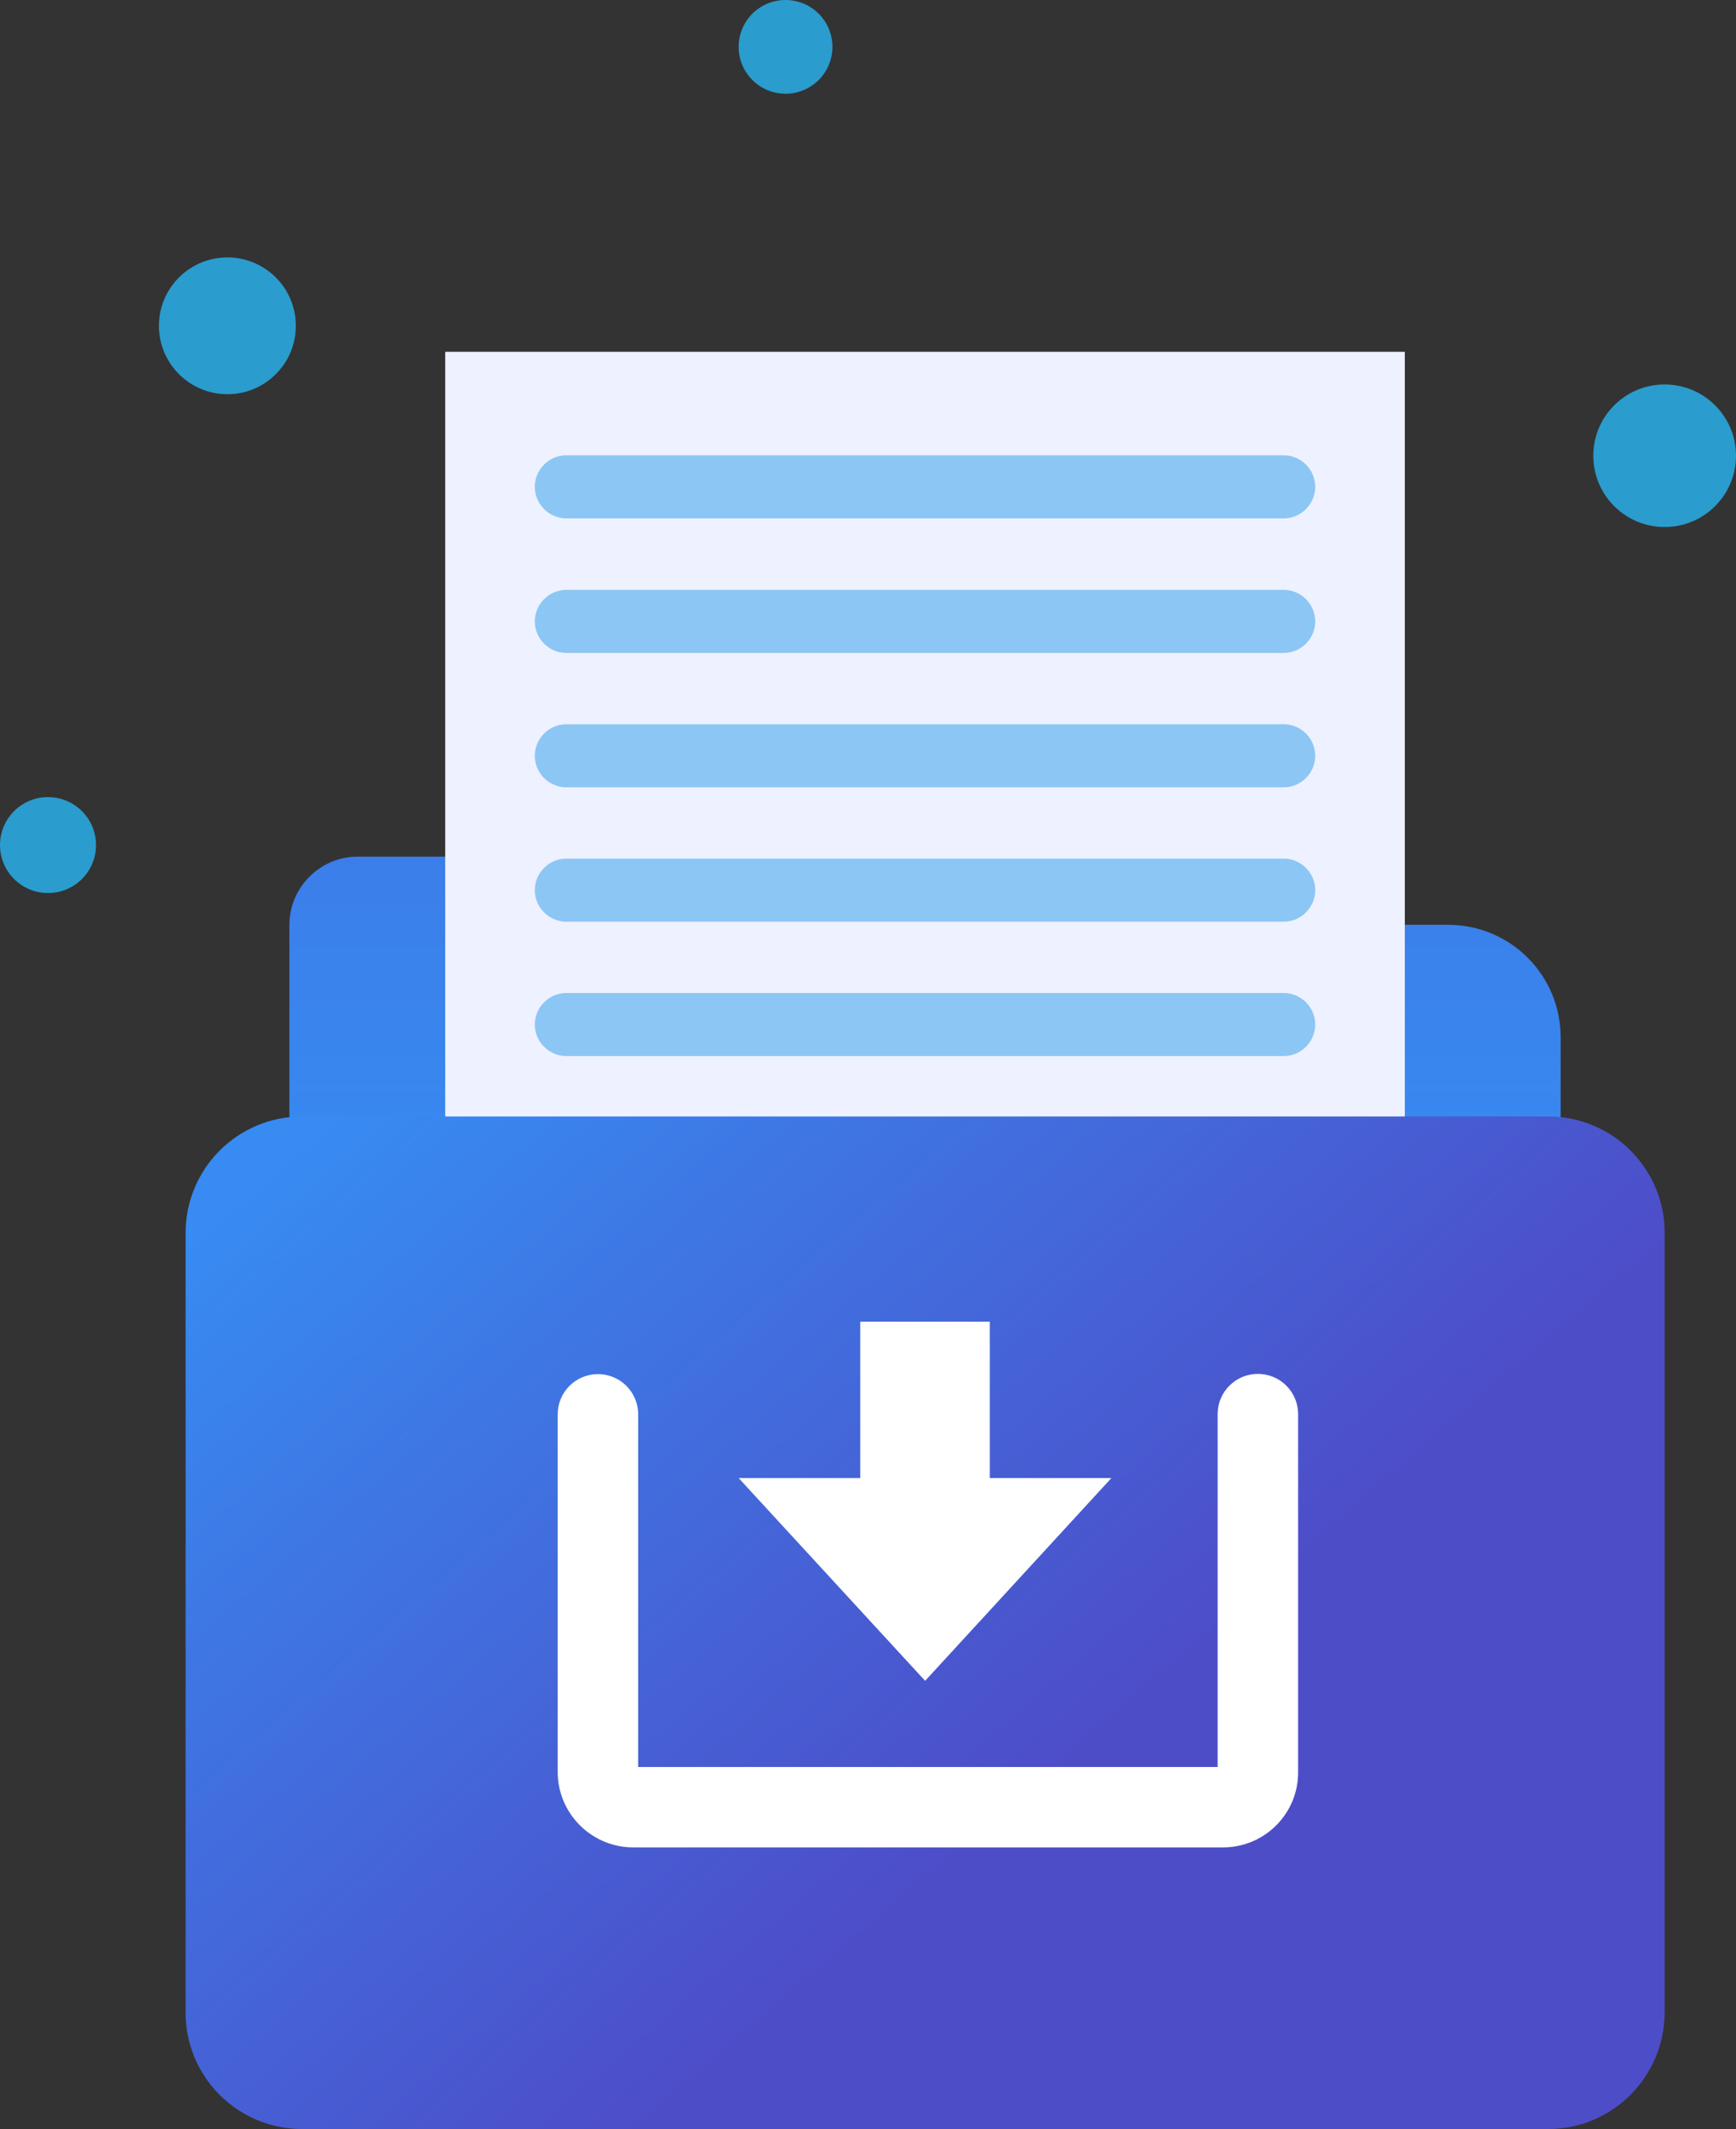<svg width="164" height="201" viewBox="0 0 164 201" fill="none" xmlns="http://www.w3.org/2000/svg">
<rect x="0" y="0" width="164" height="201" fill="#333333" stroke="none"/>
<g clip-path="url(#clip0_1460_2)">
<path d="M65.726 84.103C65.138 82.195 63.374 80.874 61.358 80.874H33.808C30.238 80.874 27.34 83.768 27.34 87.332V88.632V95.74V164.159C27.34 166.675 29.377 168.709 31.897 168.709H142.875C145.395 168.709 147.432 166.675 147.432 164.159V97.921C147.432 92.071 142.686 87.311 136.807 87.311H70.094C68.099 87.332 66.314 86.011 65.726 84.103Z" fill="url(#paint0_linear_1460_2)"/>
<path d="M132.712 33.213H42.06V147.531H132.712V33.213Z" fill="#EEF1FF"/>
<path d="M121.268 48.939H53.505C51.867 48.939 50.523 47.597 50.523 45.962C50.523 44.326 51.867 42.984 53.505 42.984H121.268C122.906 42.984 124.249 44.326 124.249 45.962C124.249 47.597 122.906 48.939 121.268 48.939Z" fill="#8CC6F4"/>
<path d="M121.268 61.645H53.505C51.867 61.645 50.523 60.303 50.523 58.668C50.523 57.032 51.867 55.69 53.505 55.69H121.268C122.906 55.69 124.249 57.032 124.249 58.668C124.249 60.303 122.906 61.645 121.268 61.645Z" fill="#8CC6F4"/>
<path d="M121.268 74.331H53.505C51.867 74.331 50.523 72.989 50.523 71.353C50.523 69.718 51.867 68.376 53.505 68.376H121.268C122.906 68.376 124.249 69.718 124.249 71.353C124.249 72.989 122.906 74.331 121.268 74.331Z" fill="#8CC6F4"/>
<path d="M121.268 87.017H53.505C51.867 87.017 50.523 85.675 50.523 84.04C50.523 82.404 51.867 81.062 53.505 81.062H121.268C122.906 81.062 124.249 82.404 124.249 84.04C124.249 85.675 122.906 87.017 121.268 87.017Z" fill="#8CC6F4"/>
<path d="M121.268 99.703H53.505C51.867 99.703 50.523 98.361 50.523 96.725C50.523 95.09 51.867 93.748 53.505 93.748H121.268C122.906 93.748 124.249 95.09 124.249 96.725C124.249 98.361 122.906 99.703 121.268 99.703Z" fill="#8CC6F4"/>
<path d="M121.268 112.389H53.505C51.867 112.389 50.523 111.047 50.523 109.411C50.523 107.776 51.867 106.434 53.505 106.434H121.268C122.906 106.434 124.249 107.776 124.249 109.411C124.249 111.068 122.906 112.389 121.268 112.389Z" fill="#8CC6F4"/>
<path d="M121.268 125.096H53.505C51.867 125.096 50.523 123.754 50.523 122.118C50.523 120.483 51.867 119.141 53.505 119.141H121.268C122.906 119.141 124.249 120.483 124.249 122.118C124.249 123.754 122.906 125.096 121.268 125.096Z" fill="#8CC6F4"/>
<path d="M121.268 137.781H53.505C51.867 137.781 50.523 136.439 50.523 134.804C50.523 133.168 51.867 131.826 53.505 131.826H121.268C122.906 131.826 124.249 133.168 124.249 134.804C124.249 136.439 122.906 137.781 121.268 137.781Z" fill="#8CC6F4"/>
<path d="M146.256 201H28.537C22.468 201 17.534 196.093 17.534 190.012V116.394C17.534 110.334 22.447 105.406 28.537 105.406H146.256C152.324 105.406 157.259 110.313 157.259 116.394V190.012C157.238 196.072 152.324 201 146.256 201Z" fill="url(#paint1_linear_1460_2)"/>
<path d="M115.535 174.413H59.826C55.878 174.413 52.686 171.205 52.686 167.284V133.525C52.686 131.428 54.387 129.73 56.487 129.73C58.587 129.73 60.288 131.428 60.288 133.525V166.822H115.031V133.504C115.031 131.407 116.732 129.709 118.832 129.709C120.932 129.709 122.633 131.407 122.633 133.504V167.263C122.675 171.205 119.483 174.413 115.535 174.413Z" fill="white"/>
<path d="M81.265 124.781V139.543H69.779L87.397 158.687L104.994 139.543H93.507V124.781H81.265Z" fill="white"/>
<path opacity="0.88" d="M157.26 49.757C160.982 49.757 164 46.744 164 43.027C164 39.309 160.982 36.296 157.26 36.296C153.537 36.296 150.519 39.309 150.519 43.027C150.519 46.744 153.537 49.757 157.26 49.757Z" fill="url(#paint2_linear_1460_2)"/>
<path opacity="0.88" d="M4.536 84.312C7.041 84.312 9.071 82.284 9.071 79.783C9.071 77.282 7.041 75.254 4.536 75.254C2.031 75.254 0 77.282 0 79.783C0 82.284 2.031 84.312 4.536 84.312Z" fill="url(#paint3_linear_1460_2)"/>
<path opacity="0.88" d="M21.482 37.218C25.054 37.218 27.949 34.327 27.949 30.76C27.949 27.193 25.054 24.302 21.482 24.302C17.91 24.302 15.014 27.193 15.014 30.76C15.014 34.327 17.91 37.218 21.482 37.218Z" fill="url(#paint4_linear_1460_2)"/>
<path opacity="0.88" d="M74.21 8.849C76.657 8.849 78.64 6.868 78.64 4.424C78.64 1.981 76.657 0 74.21 0C71.763 0 69.779 1.981 69.779 4.424C69.779 6.868 71.763 8.849 74.21 8.849Z" fill="url(#paint5_linear_1460_2)"/>
</g>
<defs>
<linearGradient id="paint0_linear_1460_2" x1="87.39" y1="118.321" x2="87.39" y2="-79.316" gradientUnits="userSpaceOnUse">
<stop offset="0.022" stop-color="#378BF2"/>
<stop offset="0.833" stop-color="#4D4DC8"/>
</linearGradient>
<linearGradient id="paint1_linear_1460_2" x1="38.256" y1="96.394" x2="111.87" y2="181.755" gradientUnits="userSpaceOnUse">
<stop offset="0.022" stop-color="#378BF2"/>
<stop offset="0.833" stop-color="#4D4DC8"/>
</linearGradient>
<linearGradient id="paint2_linear_1460_2" x1="149.922" y1="43.018" x2="150.054" y2="43.018" gradientUnits="userSpaceOnUse">
<stop stop-color="#BCEDFF"/>
<stop offset="0.941" stop-color="#29ABE2"/>
</linearGradient>
<linearGradient id="paint3_linear_1460_2" x1="-0.41" y1="79.793" x2="-0.321" y2="79.793" gradientUnits="userSpaceOnUse">
<stop stop-color="#BCEDFF"/>
<stop offset="0.941" stop-color="#29ABE2"/>
</linearGradient>
<linearGradient id="paint4_linear_1460_2" x1="14.416" y1="30.752" x2="14.543" y2="30.752" gradientUnits="userSpaceOnUse">
<stop stop-color="#BCEDFF"/>
<stop offset="0.941" stop-color="#29ABE2"/>
</linearGradient>
<linearGradient id="paint5_linear_1460_2" x1="69.383" y1="4.42" x2="69.47" y2="4.42" gradientUnits="userSpaceOnUse">
<stop stop-color="#BCEDFF"/>
<stop offset="0.941" stop-color="#29ABE2"/>
</linearGradient>
<clipPath id="clip0_1460_2">
<rect width="164" height="201" fill="white"/>
</clipPath>
</defs>
</svg>
